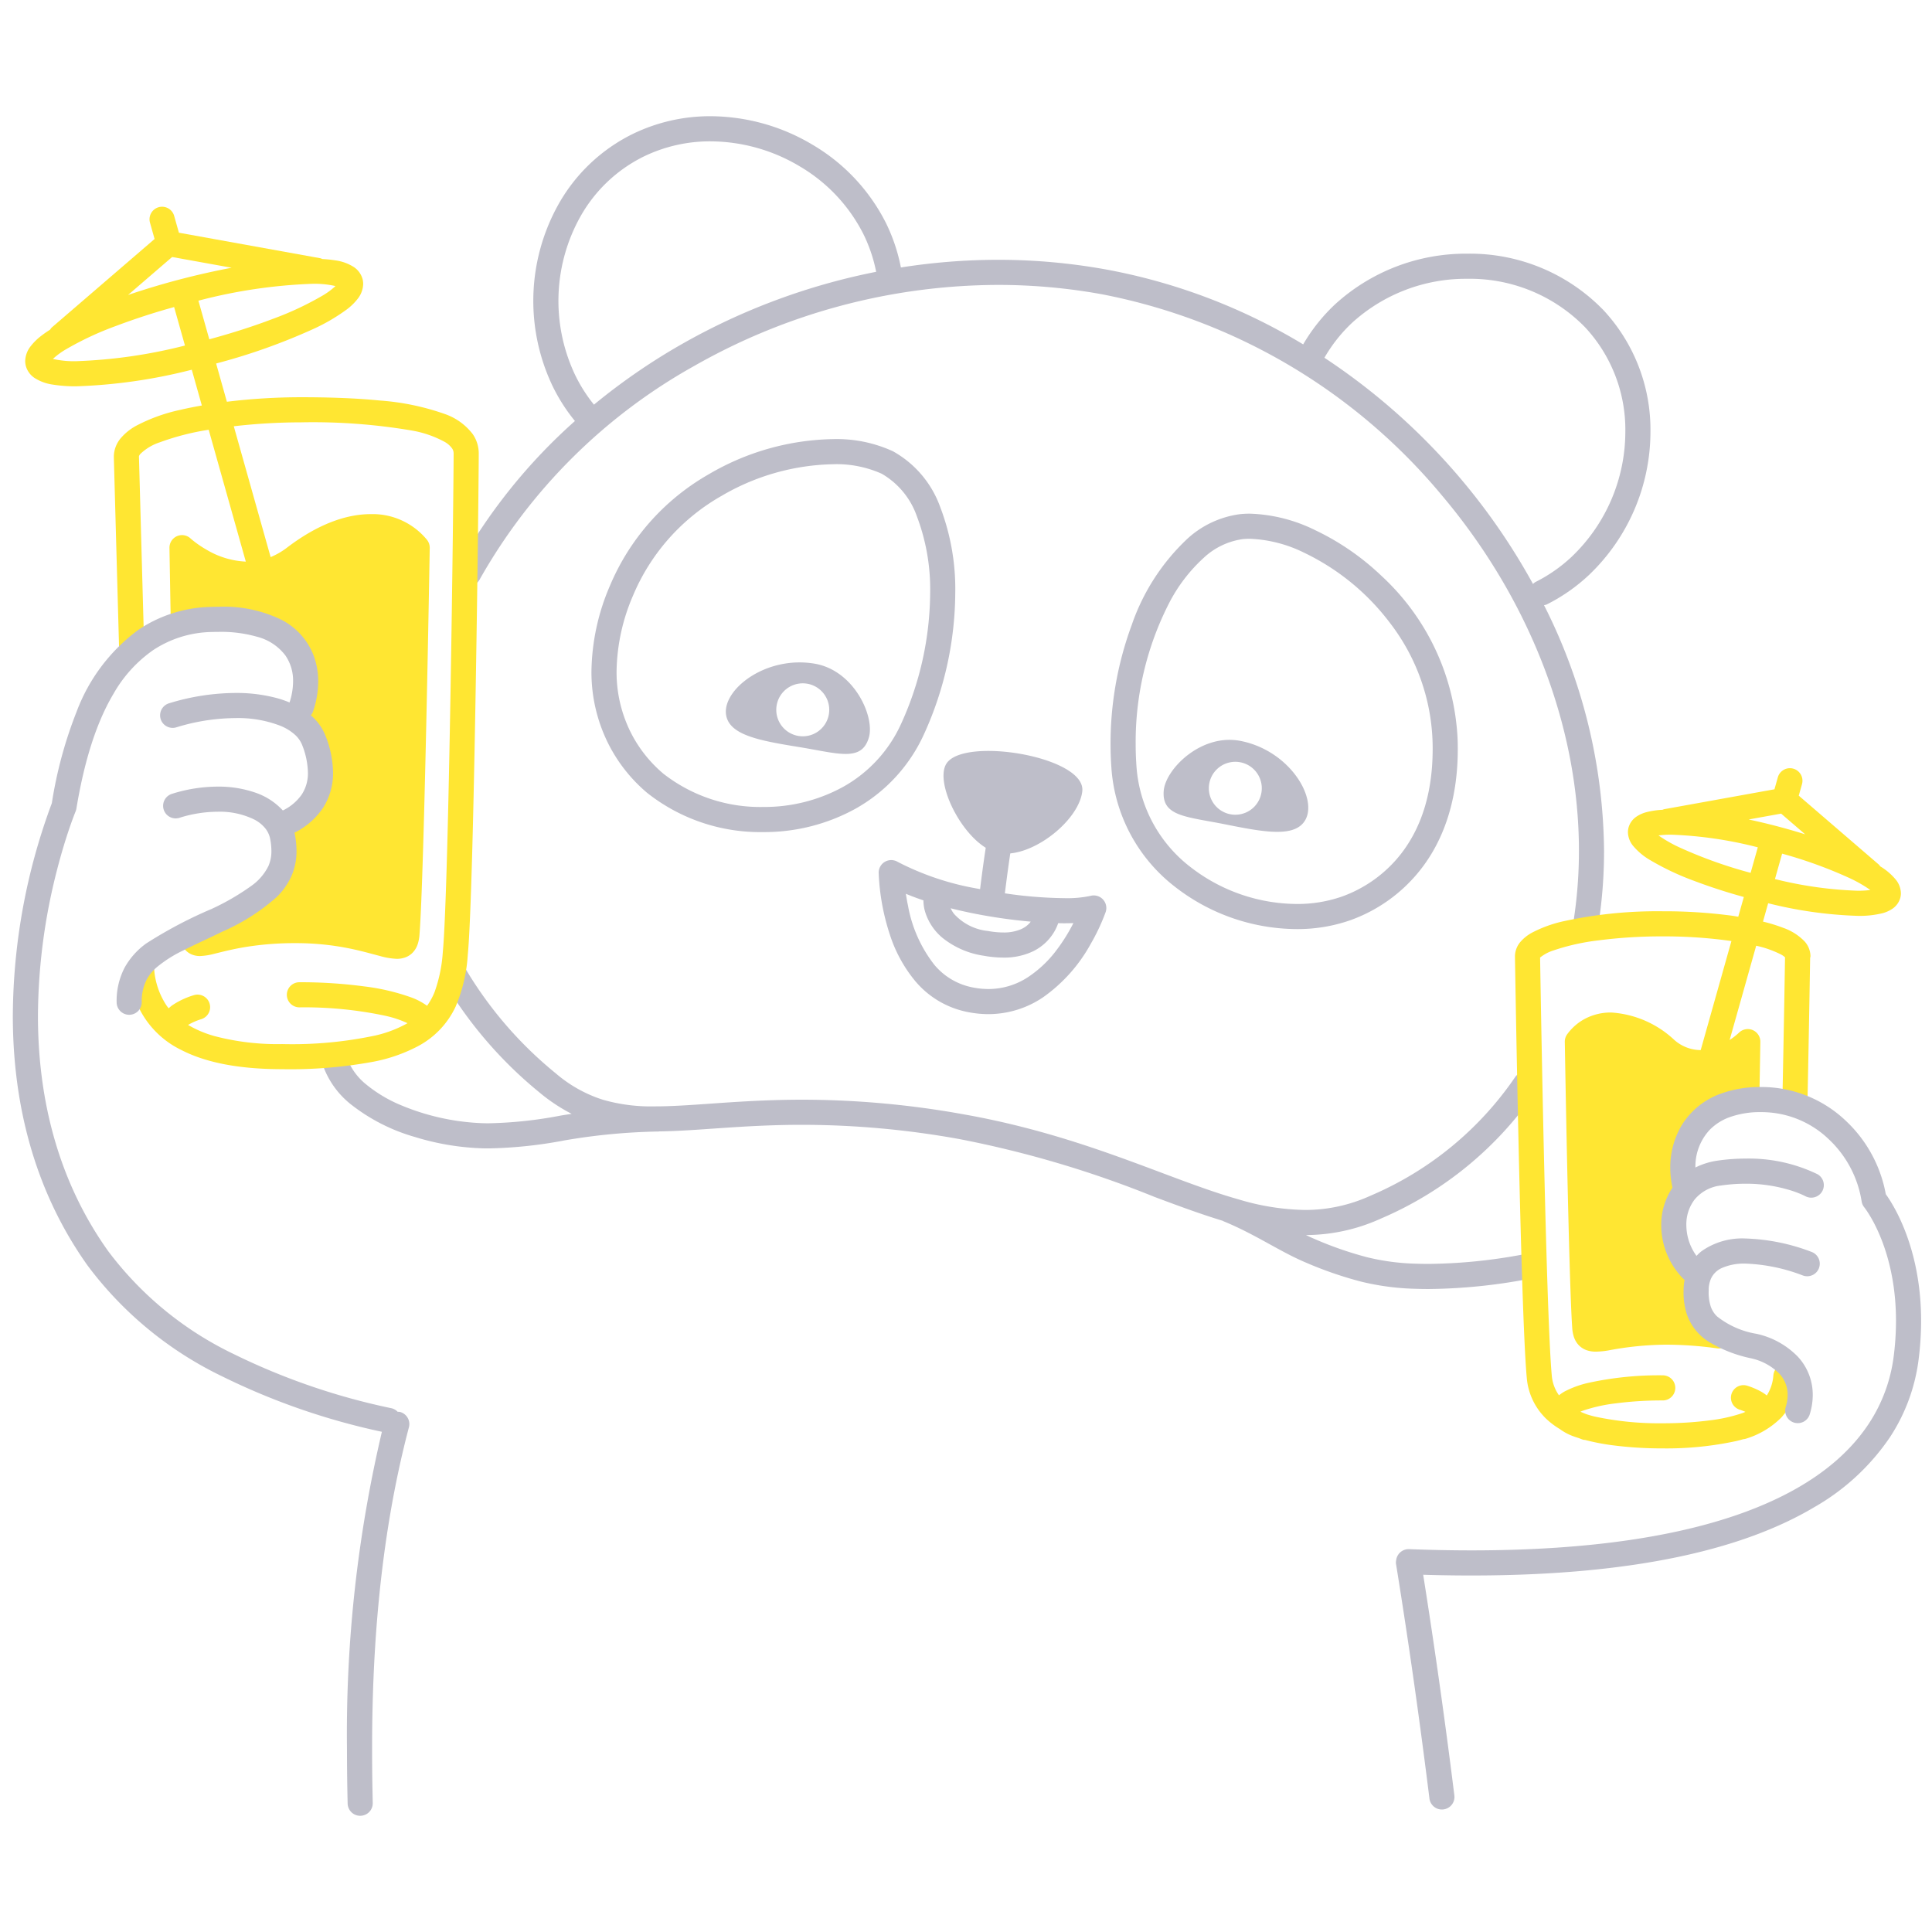 <svg xmlns="http://www.w3.org/2000/svg" width="200" height="200" fill="none"><path fill="#BEBEC9" d="M158.977 112.991a1.3 1.3 0 1 0-2.157-1.451 34.434 34.434 0 0 1-14.974 12.252 16.259 16.259 0 0 1-6.775 1.463 25.115 25.115 0 0 1-6.83-1.088c-7.229-2.031-15.876-6.574-28.445-8.805a94.36 94.36 0 0 0-16.715-1.522c-6.567.002-11.402.696-15.282.691a18 18 0 0 1-5.373-.682 13.953 13.953 0 0 1-4.889-2.733 40.73 40.73 0 0 1-9.36-10.849 1.3 1.3 0 1 0-2.25 1.304 43.352 43.352 0 0 0 9.95 11.546 17.913 17.913 0 0 0 3.302 2.188c-.392.06-.776.12-1.146.18a43.31 43.31 0 0 1-7.455.797c-.147 0-.295-.001-.444-.004a24.104 24.104 0 0 1-8.555-1.839 14.36 14.36 0 0 1-3.63-2.144 6.433 6.433 0 0 1-2.009-2.711 1.29 1.29 0 0 0-.663-.749 1.285 1.285 0 0 0-1-.056 1.297 1.297 0 0 0-.789 1.669 9.001 9.001 0 0 0 2.784 3.833 19.215 19.215 0 0 0 6.707 3.427 26.452 26.452 0 0 0 7.117 1.17c.163.003.324.004.482.004a45.803 45.803 0 0 0 7.869-.83 63.422 63.422 0 0 1 9.744-.919c.018 0 .032-.01.05-.011 4.069-.048 8.676-.684 14.84-.682a91.81 91.81 0 0 1 16.262 1.482 109.104 109.104 0 0 1 20.191 5.99c2.474.927 4.792 1.781 7.046 2.466l.055.037c3.331 1.363 5.817 3.131 8.482 4.257a39.583 39.583 0 0 0 5.778 2c1.823.445 3.689.694 5.565.742.473.017.946.025 1.42.025a57.65 57.65 0 0 0 10.185-1.009 1.291 1.291 0 0 0 .836-.539 1.307 1.307 0 0 0 .209-.973 1.293 1.293 0 0 0-.54-.836 1.295 1.295 0 0 0-.972-.209 55.118 55.118 0 0 1-9.718.966c-.445 0-.889-.008-1.33-.023a23.708 23.708 0 0 1-5.031-.668 37.047 37.047 0 0 1-5.4-1.875 16.737 16.737 0 0 1-.926-.421 18.849 18.849 0 0 0 7.713-1.686 37.043 37.043 0 0 0 16.071-13.175ZM160.123 62.57a18.422 18.422 0 0 0 4.401-3.08 20.525 20.525 0 0 0 6.331-14.809 18.171 18.171 0 0 0-4.876-12.586 19.235 19.235 0 0 0-14.067-5.834 20.08 20.08 0 0 0-13.761 5.294 18.368 18.368 0 0 0-3.247 4.095 60.669 60.669 0 0 0-20.417-7.756 62.663 62.663 0 0 0-11.181-1c-3.364.004-6.723.27-10.046.795a18.41 18.41 0 0 0-1.52-4.551 19.628 19.628 0 0 0-7.553-8.111 20.74 20.74 0 0 0-10.627-2.996 18.274 18.274 0 0 0-8.066 1.84 17.844 17.844 0 0 0-7.666 7.253 20.48 20.48 0 0 0-.593 18.907 18.414 18.414 0 0 0 2.282 3.552 57.81 57.81 0 0 0-12.152 15.17 1.3 1.3 0 1 0 2.28 1.25 57.867 57.867 0 0 1 22.282-22.155 63.878 63.878 0 0 1 31.379-8.354c3.594-.002 7.18.319 10.717.959a60.753 60.753 0 0 1 35.291 20.889c8.846 10.5 14.14 23.645 14.137 36.728a47.184 47.184 0 0 1-.542 7.172 1.31 1.31 0 0 0 .238.966 1.3 1.3 0 0 0 2.333-.573c.382-2.503.573-5.033.571-7.566a57.257 57.257 0 0 0-6.214-25.42c.098-.016.194-.042.286-.078Zm-89.48-26.982a64.638 64.638 0 0 0-9.156 6.301 15.806 15.806 0 0 1-1.916-3.001 17.877 17.877 0 0 1 .516-16.475 15.234 15.234 0 0 1 6.55-6.208 15.678 15.678 0 0 1 6.923-1.573c3.275.02 6.484.926 9.286 2.623a17.023 17.023 0 0 1 6.557 7.026 15.738 15.738 0 0 1 1.297 3.857 66.944 66.944 0 0 0-20.057 7.45Zm88.051 24.865a66.208 66.208 0 0 0-21.591-23.418 15.725 15.725 0 0 1 2.833-3.59 17.493 17.493 0 0 1 11.976-4.584 16.64 16.64 0 0 1 12.176 5.019 15.557 15.557 0 0 1 4.166 10.801 17.915 17.915 0 0 1-5.516 12.918 15.771 15.771 0 0 1-3.779 2.646 1.239 1.239 0 0 0-.265.208Z"/><path fill="#BEBEC9" d="M92.427 46.71a13.951 13.951 0 0 0-6.18-1.253 26.226 26.226 0 0 0-12.876 3.639 23.986 23.986 0 0 0-10.257 11.6 23.074 23.074 0 0 0-1.887 8.778 16.517 16.517 0 0 0 1.852 7.723 16.222 16.222 0 0 0 3.893 4.863 18.84 18.84 0 0 0 12.029 4.077 19.554 19.554 0 0 0 9.553-2.415 16.788 16.788 0 0 0 7.104-7.733 35.628 35.628 0 0 0 3.23-14.6 23.76 23.76 0 0 0-1.56-8.907 10.756 10.756 0 0 0-4.9-5.772Zm.867 28.193a14.168 14.168 0 0 1-6.014 6.553A16.952 16.952 0 0 1 79 83.537a16.28 16.28 0 0 1-10.352-3.464l-.838.994.838-.995a13.614 13.614 0 0 1-3.265-4.079 13.902 13.902 0 0 1-1.555-6.52c.047-2.682.621-5.329 1.69-7.79a21.387 21.387 0 0 1 9.164-10.342 23.678 23.678 0 0 1 11.564-3.284 11.44 11.44 0 0 1 5.015.977 8.198 8.198 0 0 1 3.661 4.434 21.24 21.24 0 0 1 1.367 7.922 33.046 33.046 0 0 1-2.995 13.513ZM121.728 91.873a20.662 20.662 0 0 0 12.5 4.306 16.58 16.58 0 0 0 5.55-.915 16.168 16.168 0 0 0 7.333-5.313c2.214-2.85 3.803-6.917 3.797-12.408 0-.305-.004-.614-.013-.927a24.533 24.533 0 0 0-7.922-17.037 26.26 26.26 0 0 0-6.85-4.708 16.379 16.379 0 0 0-6.742-1.697 9.65 9.65 0 0 0-1.022.053 9.98 9.98 0 0 0-5.446 2.548 22.088 22.088 0 0 0-5.759 8.927 35.518 35.518 0 0 0-2.101 14.803 17.01 17.01 0 0 0 6.675 12.368Zm-4.164-14.852a31.582 31.582 0 0 1 3.455-14.576 16.64 16.64 0 0 1 3.597-4.706 7.408 7.408 0 0 1 4.019-1.927c.248-.026.497-.039.746-.038a13.86 13.86 0 0 1 5.642 1.453 24.233 24.233 0 0 1 8.885 7.284 21.232 21.232 0 0 1 4.401 13.032c-.006 5.002-1.407 8.422-3.253 10.816a13.573 13.573 0 0 1-6.149 4.456 13.995 13.995 0 0 1-4.679.764 18.091 18.091 0 0 1-10.901-3.755 14.381 14.381 0 0 1-5.68-10.504 31.562 31.562 0 0 1-.083-2.299Z"/><path fill="#BEBEC9" d="M84.311 68.7c-5.075-.844-9.534 2.698-9.15 5.287.318 2.128 3.506 2.689 7.584 3.352 4.077.663 6.471 1.563 7.206-1.014.612-2.15-1.523-6.94-5.64-7.625Zm1.488 5.27a2.741 2.741 0 1 1-5.395-.98 2.741 2.741 0 0 1 5.395.98ZM135.136 84.864c1.269-2.288-1.661-7.17-6.71-8.163-4.094-.804-7.777 2.931-7.958 5.16-.217 2.67 2.34 2.668 6.391 3.48 4.051.81 7.232 1.405 8.277-.477Zm-9.952-3.751a2.734 2.734 0 0 1 2.117-2.19 2.74 2.74 0 1 1-2.117 2.19ZM104.584 88.345c3.208-.32 7.145-3.696 7.454-6.43.406-3.589-12.243-5.69-14.06-2.872-1.18 1.833 1.24 6.97 4.065 8.718-.255 1.663-.469 3.34-.585 4.28l-.238-.045a28.478 28.478 0 0 1-8.3-2.78 1.3 1.3 0 0 0-1.96 1.14 23.265 23.265 0 0 0 1.138 6.335 14.529 14.529 0 0 0 2.648 4.871 9.457 9.457 0 0 0 5.305 3.178 11.06 11.06 0 0 0 2.273.243 10.12 10.12 0 0 0 5.632-1.728 16.398 16.398 0 0 0 4.956-5.546 20.554 20.554 0 0 0 1.546-3.296 1.3 1.3 0 0 0-1.575-1.671c-.893.184-1.804.263-2.716.235a44.54 44.54 0 0 1-6.142-.5l.016-.136c.11-.891.31-2.452.543-3.996Zm4.65 7.934c.121-.23.225-.467.31-.712.209.004.423.01.623.01.332-.001.648-.007.95-.018a18.212 18.212 0 0 1-1.69 2.722 11.91 11.91 0 0 1-3.015 2.876 7.47 7.47 0 0 1-4.088 1.226 8.461 8.461 0 0 1-1.738-.187 6.854 6.854 0 0 1-3.87-2.329 13.914 13.914 0 0 1-2.715-6.085 21.482 21.482 0 0 1-.226-1.258c.582.244 1.19.472 1.824.684l-.004.091c.01.427.085.85.225 1.252a5.668 5.668 0 0 0 1.734 2.525 8.857 8.857 0 0 0 4.272 1.86c.67.124 1.349.19 2.031.193a6.955 6.955 0 0 0 3.02-.62 5.154 5.154 0 0 0 2.357-2.23Zm-2.536-.871-.091.124a2.625 2.625 0 0 1-.93.666 4.482 4.482 0 0 1-1.82.332 8.885 8.885 0 0 1-1.57-.153 5.478 5.478 0 0 1-3.52-1.768 2.853 2.853 0 0 1-.356-.585c.756.19 1.524.364 2.297.521 1.98.396 3.98.684 5.99.863ZM144.54 162.043a656.23 656.23 0 0 1 2.471 16.709 689.787 689.787 0 0 1 .964 7.427 1.296 1.296 0 0 0 1.447 1.131 1.297 1.297 0 0 0 1.134-1.443 688.944 688.944 0 0 0-3.45-24.241 1.296 1.296 0 0 0-1.491-1.075 1.302 1.302 0 0 0-1.075 1.492Z"/><path fill="#FFE632" d="M48.946 44.952a6.174 6.174 0 0 0-2.927-2.104 25.696 25.696 0 0 0-6.69-1.386c-2.568-.254-5.392-.341-8.173-.341a63.899 63.899 0 0 0-7.669.468l-1.114-3.96a62.74 62.74 0 0 0 10.048-3.566 19.356 19.356 0 0 0 3.49-2.039c.422-.315.799-.684 1.122-1.099.349-.435.547-.971.563-1.528 0-.17-.02-.34-.063-.505a2.197 2.197 0 0 0-.89-1.238 4.693 4.693 0 0 0-1.904-.697c-.454-.073-.912-.12-1.371-.142a1.232 1.232 0 0 0-.207-.082l-14.647-2.644c-.003-.01 0-.019-.002-.028l-.49-1.738a1.3 1.3 0 0 0-2.502.705l.482 1.712-10.64 9.16a1.244 1.244 0 0 0-.175.225c-.32.206-.624.413-.893.621-.42.315-.798.685-1.122 1.1a2.568 2.568 0 0 0-.563 1.528c0 .17.022.34.064.506.14.505.455.944.89 1.237a4.693 4.693 0 0 0 1.904.696c.808.128 1.626.187 2.444.177a55.219 55.219 0 0 0 11.942-1.717l1.042 3.703c-.769.136-1.519.283-2.223.45a17.73 17.73 0 0 0-4.592 1.659 5.651 5.651 0 0 0-1.568 1.263 3.006 3.006 0 0 0-.728 1.913v.036s.247 9.076.538 19.571a1.3 1.3 0 1 0 2.6-.072h-.001a35964.562 35964.562 0 0 1-.536-19.536c.003-.032-.003-.084.136-.261a5.263 5.263 0 0 1 2.028-1.213 26.302 26.302 0 0 1 5.054-1.298l3.843 13.65a8.736 8.736 0 0 1-4.006-1.196 11.256 11.256 0 0 1-1.284-.848 8.417 8.417 0 0 1-.335-.27l-.078-.068-.015-.014a1.3 1.3 0 0 0-2.185.974s.048 3.025.13 7.432a1.301 1.301 0 0 0 1.642 1.23l.015-.004a20.299 20.299 0 0 1 4.68-.59c.884-.008 1.766.082 2.63.268a6.113 6.113 0 0 1 2.19.924 4.259 4.259 0 0 1 1.533 2.183 9.09 9.09 0 0 1 .418 2.876 14.183 14.183 0 0 1-.255 2.636l-.032.153-.008.035-.001.006a1.296 1.296 0 0 0 .605 1.42l-.002.001.014.009c.396.277.739.625 1.01 1.026.582.861.88 1.882.853 2.921 0 .137-.004.28-.013.429a5.278 5.278 0 0 1-.588 2.108 7.067 7.067 0 0 1-1.749 2.13 7.685 7.685 0 0 1-.727.541l-.203.126-.046.026-.001.001a1.297 1.297 0 0 0-.68 1.302c.004.032.014.159.014.359a8.047 8.047 0 0 1-1.352 4.355c-1.202 1.798-3.437 3.726-8.007 4.776-.053.02-.104.043-.153.069a1.263 1.263 0 0 0-.236.106 1.247 1.247 0 0 0-.192.154 1.014 1.014 0 0 0-.289.394c-.037.073-.066.15-.088.228-.02.085-.03.172-.03.258-.01.055-.017.11-.02.166.018.247.06.492.127.73.058.204.145.398.257.578.197.312.482.56.819.71.285.124.593.185.904.18a6.763 6.763 0 0 0 1.518-.245c.802-.194 1.799-.46 3.154-.684a31.534 31.534 0 0 1 5.207-.405c2.224-.008 4.44.253 6.602.776.821.196 1.517.394 2.133.553a7.32 7.32 0 0 0 1.75.295 2.52 2.52 0 0 0 .887-.15c.247-.09.474-.23.67-.407.275-.26.482-.583.6-.942.107-.322.171-.656.192-.995.128-1.645.254-4.93.377-8.985.367-12.15.684-31.06.684-31.062a1.305 1.305 0 0 0-.283-.831 7.276 7.276 0 0 0-5.835-2.664c-2.572.003-5.512 1.073-8.646 3.461a7.614 7.614 0 0 1-1.706.989l-3.814-13.545a61.324 61.324 0 0 1 6.954-.406c3.83-.079 7.658.203 11.435.84 1.22.203 2.398.61 3.483 1.206.28.162.524.38.717.64.111.154.17.34.168.532 0 1.83-.12 13.137-.323 24.785-.1 5.826-.221 11.742-.357 16.61-.135 4.86-.29 8.709-.444 10.272a15.035 15.035 0 0 1-.85 4.098c-.2.5-.46.975-.776 1.413a6.803 6.803 0 0 0-1.56-.837 22.463 22.463 0 0 0-4.972-1.172 49.78 49.78 0 0 0-6.683-.427 1.3 1.3 0 1 0 0 2.6c3.004-.039 6.001.256 8.939.882.776.17 1.532.424 2.253.758a12.435 12.435 0 0 1-3.324 1.273c-3.169.672-6.405.97-9.643.888a25.597 25.597 0 0 1-7.018-.827 11.606 11.606 0 0 1-2.734-1.153 6.422 6.422 0 0 1 1.379-.601 1.298 1.298 0 0 0 .84-1.644 1.3 1.3 0 0 0-1.65-.827 8.161 8.161 0 0 0-2.207 1.04c-.129.095-.252.198-.369.308-.063-.081-.13-.161-.19-.242a7.866 7.866 0 0 1-1.316-3.852 1.3 1.3 0 0 0-2.587.265c.103 1.149.377 2.276.812 3.344a9.478 9.478 0 0 0 4.563 4.788c2.41 1.247 5.757 1.999 10.477 2.001 3.14.057 6.279-.197 9.368-.761a16.588 16.588 0 0 0 4.63-1.593 8.9 8.9 0 0 0 3.94-4.104 16.188 16.188 0 0 0 1.266-5.366c.169-1.744.317-5.56.455-10.451.409-14.653.681-38.656.681-41.468 0-.71-.213-1.402-.613-1.987ZM7.91 37.39a9.814 9.814 0 0 1-2.433-.233 7.488 7.488 0 0 1 1.266-.945 31.937 31.937 0 0 1 5.233-2.458 69.741 69.741 0 0 1 6.049-1.968l1.122 3.984A52.736 52.736 0 0 1 7.91 37.39Zm11.022-8.545a79.146 79.146 0 0 0-5.676 1.69l4.563-3.93 6.159 1.112a80.867 80.867 0 0 0-5.046 1.128Zm1.608 2.282a53.892 53.892 0 0 1 11.753-1.747 9.811 9.811 0 0 1 2.434.233 7.49 7.49 0 0 1-1.266.946 31.936 31.936 0 0 1-5.233 2.457c-1.926.736-4.161 1.455-6.562 2.108l-1.126-3.997ZM196.28 91.094a6.255 6.255 0 0 0-1.641-1.411 1.33 1.33 0 0 0-.134-.173l-8.298-7.144.335-1.19a1.299 1.299 0 1 0-2.502-.705l-.349 1.237-11.432 2.063a1.16 1.16 0 0 0-.153.06 8.113 8.113 0 0 0-1.663.243c-.375.095-.73.255-1.051.472-.396.27-.684.671-.81 1.134-.039.152-.059.31-.059.467.013.5.188.981.499 1.372a6.678 6.678 0 0 0 1.847 1.546 27.671 27.671 0 0 0 4.539 2.135 57.925 57.925 0 0 0 5.112 1.656l-.575 2.042c-.226-.035-.441-.075-.676-.108a53.095 53.095 0 0 0-7.144-.456 45.77 45.77 0 0 0-10.2 1.018 13.194 13.194 0 0 0-3.338 1.2 4.284 4.284 0 0 0-1.163.917 2.341 2.341 0 0 0-.596 1.52l.002.01-.002.01c0 .002.144 9.151.368 19.166.112 5.008.244 10.232.388 14.64.145 4.415.299 7.988.464 9.785a6.663 6.663 0 0 0 1.985 4.244c.434.414.913.778 1.428 1.085.409.301.857.544 1.332.723.197.077.414.147.631.216.152.056.302.12.456.17.069.014.139.023.21.025.889.233 1.792.411 2.704.533a39.59 39.59 0 0 0 5.331.341 34.151 34.151 0 0 0 7.624-.763c.255-.061.5-.126.734-.194a1.24 1.24 0 0 0 .161-.018 8.782 8.782 0 0 0 3.725-2.188 6.784 6.784 0 0 0 1.8-4.174 1.302 1.302 0 0 0-2.123-1.114 1.299 1.299 0 0 0-.466.874 4.458 4.458 0 0 1-.682 2.1 4.218 4.218 0 0 0-.59-.4 7.815 7.815 0 0 0-1.418-.605 1.3 1.3 0 0 0-.809 2.471c.205.066.407.143.605.23a4.594 4.594 0 0 1-.309.125c-1.101.37-2.239.624-3.393.755a37.235 37.235 0 0 1-4.859.301c-2.358.031-4.712-.2-7.018-.691-.304-.072-.573-.15-.823-.229a9.524 9.524 0 0 1-.679-.279c.085-.036.169-.073.268-.108a16.5 16.5 0 0 1 3.393-.756 37.246 37.246 0 0 1 4.859-.301 1.297 1.297 0 0 0 1.3-1.3 1.299 1.299 0 0 0-1.3-1.3 34.21 34.21 0 0 0-7.624.763c-.89.19-1.75.501-2.557.922a4.183 4.183 0 0 0-.558.384 4.094 4.094 0 0 1-.749-2.082c-.154-1.653-.311-5.242-.454-9.63-.216-6.59-.405-15.033-.539-21.826-.068-3.396-.122-6.38-.159-8.515-.03-1.72-.048-2.872-.055-3.263l.008-.008a4.215 4.215 0 0 1 1.372-.728 22.78 22.78 0 0 1 4.686-1.046 50.846 50.846 0 0 1 6.629-.41c2.379-.01 4.755.151 7.111.482l-3.179 11.287c-.009 0-.019.003-.029.003a4.15 4.15 0 0 1-2.724-1.07 10.506 10.506 0 0 0-6.525-2.822 5.738 5.738 0 0 0-2.617.605 5.424 5.424 0 0 0-1.925 1.644 1.3 1.3 0 0 0-.25.789c.001.001.103 6.138.249 12.903.074 3.384.159 6.924.248 9.935.089 3.015.18 5.485.273 6.787.018.309.074.614.167.909.078.243.196.472.348.677.245.324.579.569.961.705.316.108.649.16.983.154a8.62 8.62 0 0 0 1.293-.128 33.002 33.002 0 0 1 5.907-.594c1.785.003 3.567.13 5.334.38a1.297 1.297 0 0 0 1.342-1.833 1.299 1.299 0 0 0-.638-.638 3.346 3.346 0 0 1-1.658-1.46 3.579 3.579 0 0 1-.385-1.693 5.308 5.308 0 0 1 .204-1.437l.022-.073.004-.011h-.001a1.303 1.303 0 0 0-.413-1.45v-.001a7.066 7.066 0 0 1-.938-.972 6.716 6.716 0 0 1-1.284-2.43 3.083 3.083 0 0 1-.102-.799c.021-.711.2-1.407.524-2.039.111-.226.235-.445.372-.656l.114-.166.026-.035h-.001a1.295 1.295 0 0 0 .2-1.247s-.02-.055-.051-.16a6.791 6.791 0 0 1-.279-1.841 3.655 3.655 0 0 1 .29-1.513 7.436 7.436 0 0 1 3.685-3.833 6.849 6.849 0 0 1 1.542-.501 5.29 5.29 0 0 1 .438-.067l.1-.008.016-.001v-.002a1.297 1.297 0 0 0 1.254-1.273c.061-3.311.097-5.59.097-5.59a1.304 1.304 0 0 0-.795-1.219 1.297 1.297 0 0 0-1.427.282 7.62 7.62 0 0 1-.957.748l2.749-9.76a10.67 10.67 0 0 1 2.58.912c.147.078.284.174.406.287-.007.419-.031 1.912-.07 4.139-.046 2.64-.113 6.288-.196 10.319a1.292 1.292 0 0 0 .777 1.217 1.305 1.305 0 0 0 1.423-.253c.123-.118.222-.259.29-.416.069-.156.106-.324.109-.495.152-7.376.25-13.453.266-14.445a1.09 1.09 0 0 0 .036-.178 2.345 2.345 0 0 0-.595-1.52 5.667 5.667 0 0 0-2.254-1.429 16.92 16.92 0 0 0-2.068-.637l.535-1.9a43.407 43.407 0 0 0 9.271 1.306 9.88 9.88 0 0 0 2.55-.27 3.377 3.377 0 0 0 1.05-.47c.397-.27.684-.672.811-1.135l.001-.003c.038-.152.058-.308.058-.464a2.302 2.302 0 0 0-.5-1.373Zm-22.388-3.356c-.772-.35-1.51-.771-2.206-1.257.434-.054.87-.08 1.307-.077 3.03.11 6.04.55 8.975 1.31l-.744 2.643a46.969 46.969 0 0 1-7.332-2.619Zm7.126-2.906 3.363-.607 2.49 2.144a64.836 64.836 0 0 0-5.853-1.537Zm11.292 7.377A40.872 40.872 0 0 1 183.744 91l.74-2.63a46.125 46.125 0 0 1 6.927 2.505c.772.35 1.51.772 2.205 1.257-.433.055-.869.08-1.306.077Z"/><path fill="#BEBEC9" d="M41.405 146.163a1.13 1.13 0 0 0-.24-.014 1.259 1.259 0 0 0-.62-.364 68.803 68.803 0 0 1-16.376-5.625 35.305 35.305 0 0 1-12.985-10.664c-5.562-7.814-7.254-16.563-7.256-24.339a61.515 61.515 0 0 1 1.958-15.034c.49-1.914.978-3.456 1.343-4.513a38.458 38.458 0 0 1 .557-1.516l.03-.074.008-.02c.038-.092.066-.188.083-.286.609-3.681 1.694-8.297 3.85-11.908a13.838 13.838 0 0 1 4.052-4.474 11.31 11.31 0 0 1 6.11-1.908c.258-.009.508-.013.751-.013a13.504 13.504 0 0 1 3.918.5c1.18.294 2.224.981 2.961 1.948.538.793.814 1.734.79 2.692a6.967 6.967 0 0 1-.367 2.168 11.07 11.07 0 0 0-1.158-.411 16.144 16.144 0 0 0-4.433-.573 23.708 23.708 0 0 0-6.889 1.072 1.3 1.3 0 0 0 .765 2.486 21.116 21.116 0 0 1 6.123-.957c1.604-.04 3.2.237 4.694.817a5.14 5.14 0 0 1 1.453.902c.334.296.593.666.757 1.081.366.902.567 1.863.592 2.836.02.79-.194 1.57-.615 2.24a5.05 5.05 0 0 1-1.982 1.687 6.863 6.863 0 0 0-2.813-1.835 11.622 11.622 0 0 0-3.927-.634c-1.619.007-3.227.263-4.769.758a1.3 1.3 0 0 0 .789 2.477 13.263 13.263 0 0 1 3.98-.635 8.11 8.11 0 0 1 3.821.826c.422.221.795.523 1.098.89.262.324.439.709.514 1.119.078.401.12.809.123 1.218.01.539-.095 1.074-.309 1.57a5.51 5.51 0 0 1-1.834 2.099 24.89 24.89 0 0 1-4.023 2.33 45.51 45.51 0 0 0-6.786 3.58 7.665 7.665 0 0 0-2.245 2.512 7.44 7.44 0 0 0-.824 3.576 1.298 1.298 0 0 0 1.3 1.3 1.3 1.3 0 0 0 1.3-1.3 4.838 4.838 0 0 1 .517-2.35c.263-.478.61-.905 1.023-1.261a13.192 13.192 0 0 1 2.773-1.758c1.165-.593 2.548-1.213 4.083-1.963a21.167 21.167 0 0 0 5.545-3.531 7.082 7.082 0 0 0 1.55-2.186 6.41 6.41 0 0 0 .53-2.618 9.207 9.207 0 0 0-.168-1.697c-.011-.063-.032-.122-.046-.184a7.626 7.626 0 0 0 2.966-2.582 6.634 6.634 0 0 0 1.03-3.648 10.666 10.666 0 0 0-.762-3.758 5.426 5.426 0 0 0-1.43-2.074c-.034-.031-.074-.056-.109-.086.092-.109.165-.231.216-.364a9.593 9.593 0 0 0 .548-3.139 7.563 7.563 0 0 0-.531-2.84 6.976 6.976 0 0 0-3.27-3.55 13.593 13.593 0 0 0-6.469-1.35c-.274 0-.554.005-.84.015-2.668.052-5.263.87-7.48 2.354a18.602 18.602 0 0 0-6.419 8.493 43.99 43.99 0 0 0-2.564 9.47 63.82 63.82 0 0 0-4.039 22.014c-.001 8.14 1.778 17.473 7.737 25.847a37.867 37.867 0 0 0 13.923 11.471 70.735 70.735 0 0 0 16.545 5.744 136.58 136.58 0 0 0-3.614 32.874c0 2.052.03 3.934.068 5.604a1.304 1.304 0 0 0 .4.911 1.287 1.287 0 0 0 .928.36c.171-.003.34-.041.495-.11a1.288 1.288 0 0 0 .776-1.218c-.037-1.66-.067-3.521-.067-5.547-.001-8.948.594-21.138 3.812-33.342a1.3 1.3 0 0 0-.926-1.588ZM195.216 123.62a13.805 13.805 0 0 0-4.106-7.566 12.673 12.673 0 0 0-8.794-3.527 11.87 11.87 0 0 0-4.207.699 7.825 7.825 0 0 0-3.995 3.22 8.467 8.467 0 0 0-1.208 4.446c.002.692.078 1.382.228 2.057a6.888 6.888 0 0 0-1.164 3.868 7.911 7.911 0 0 0 2.415 5.69c-.06.318-.093.64-.101.964l-.003.236a7.24 7.24 0 0 0 .354 2.382 5.453 5.453 0 0 0 2.275 2.825 13.995 13.995 0 0 0 4.275 1.681 5.9 5.9 0 0 1 3.019 1.615c.555.597.86 1.383.852 2.198-.004.419-.07.834-.196 1.233a1.3 1.3 0 1 0 2.484.768 6.826 6.826 0 0 0 .312-2.001 5.804 5.804 0 0 0-1.525-3.944 8.466 8.466 0 0 0-4.316-2.391 8.901 8.901 0 0 1-4.072-1.804 2.568 2.568 0 0 1-.65-1.027 4.698 4.698 0 0 1-.212-1.535l.002-.17v-.009c-.001-.41.084-.815.249-1.19a2.23 2.23 0 0 1 1.119-1.076 5.68 5.68 0 0 1 2.445-.454c2.038.077 4.049.494 5.95 1.234.161.057.331.082.502.074a1.318 1.318 0 0 0 .899-.426 1.302 1.302 0 0 0-.526-2.097 20.858 20.858 0 0 0-6.825-1.385 7.293 7.293 0 0 0-4.531 1.3c-.194.152-.376.32-.544.501a5.447 5.447 0 0 1-1.051-3.192 4.216 4.216 0 0 1 .858-2.645 4.112 4.112 0 0 1 2.758-1.452 17.633 17.633 0 0 1 2.514-.183 15.656 15.656 0 0 1 4.591.666c.413.125.819.274 1.215.445.134.059.233.107.294.137l.064.032.01.006v-.001a1.304 1.304 0 0 0 1.766-.509 1.3 1.3 0 0 0-.508-1.766 16.301 16.301 0 0 0-7.432-1.61c-.966 0-1.931.071-2.886.21a7.432 7.432 0 0 0-2.305.713 5.548 5.548 0 0 1 1.479-3.899 5.474 5.474 0 0 1 2.038-1.302 9.305 9.305 0 0 1 3.29-.532 10.07 10.07 0 0 1 7.011 2.819 11.208 11.208 0 0 1 3.388 6.416c.035.23.131.446.279.627h-.001s.048.058.136.183c.624.876 3.143 4.807 3.144 11.563a29.139 29.139 0 0 1-.23 3.604 16.364 16.364 0 0 1-2.571 7.018c-2.252 3.431-6.161 6.695-12.725 9.132-6.559 2.434-15.759 4.007-28.423 4.006-2.055 0-4.202-.043-6.441-.127a1.3 1.3 0 1 0-.099 2.598c2.271.087 4.452.129 6.54.129 17.166-.005 28.325-2.819 35.468-7.06a23.552 23.552 0 0 0 7.854-7.253 18.983 18.983 0 0 0 2.977-8.12c.165-1.303.248-2.614.25-3.927-.001-7.513-2.845-11.991-3.657-13.115Z"/></svg>
